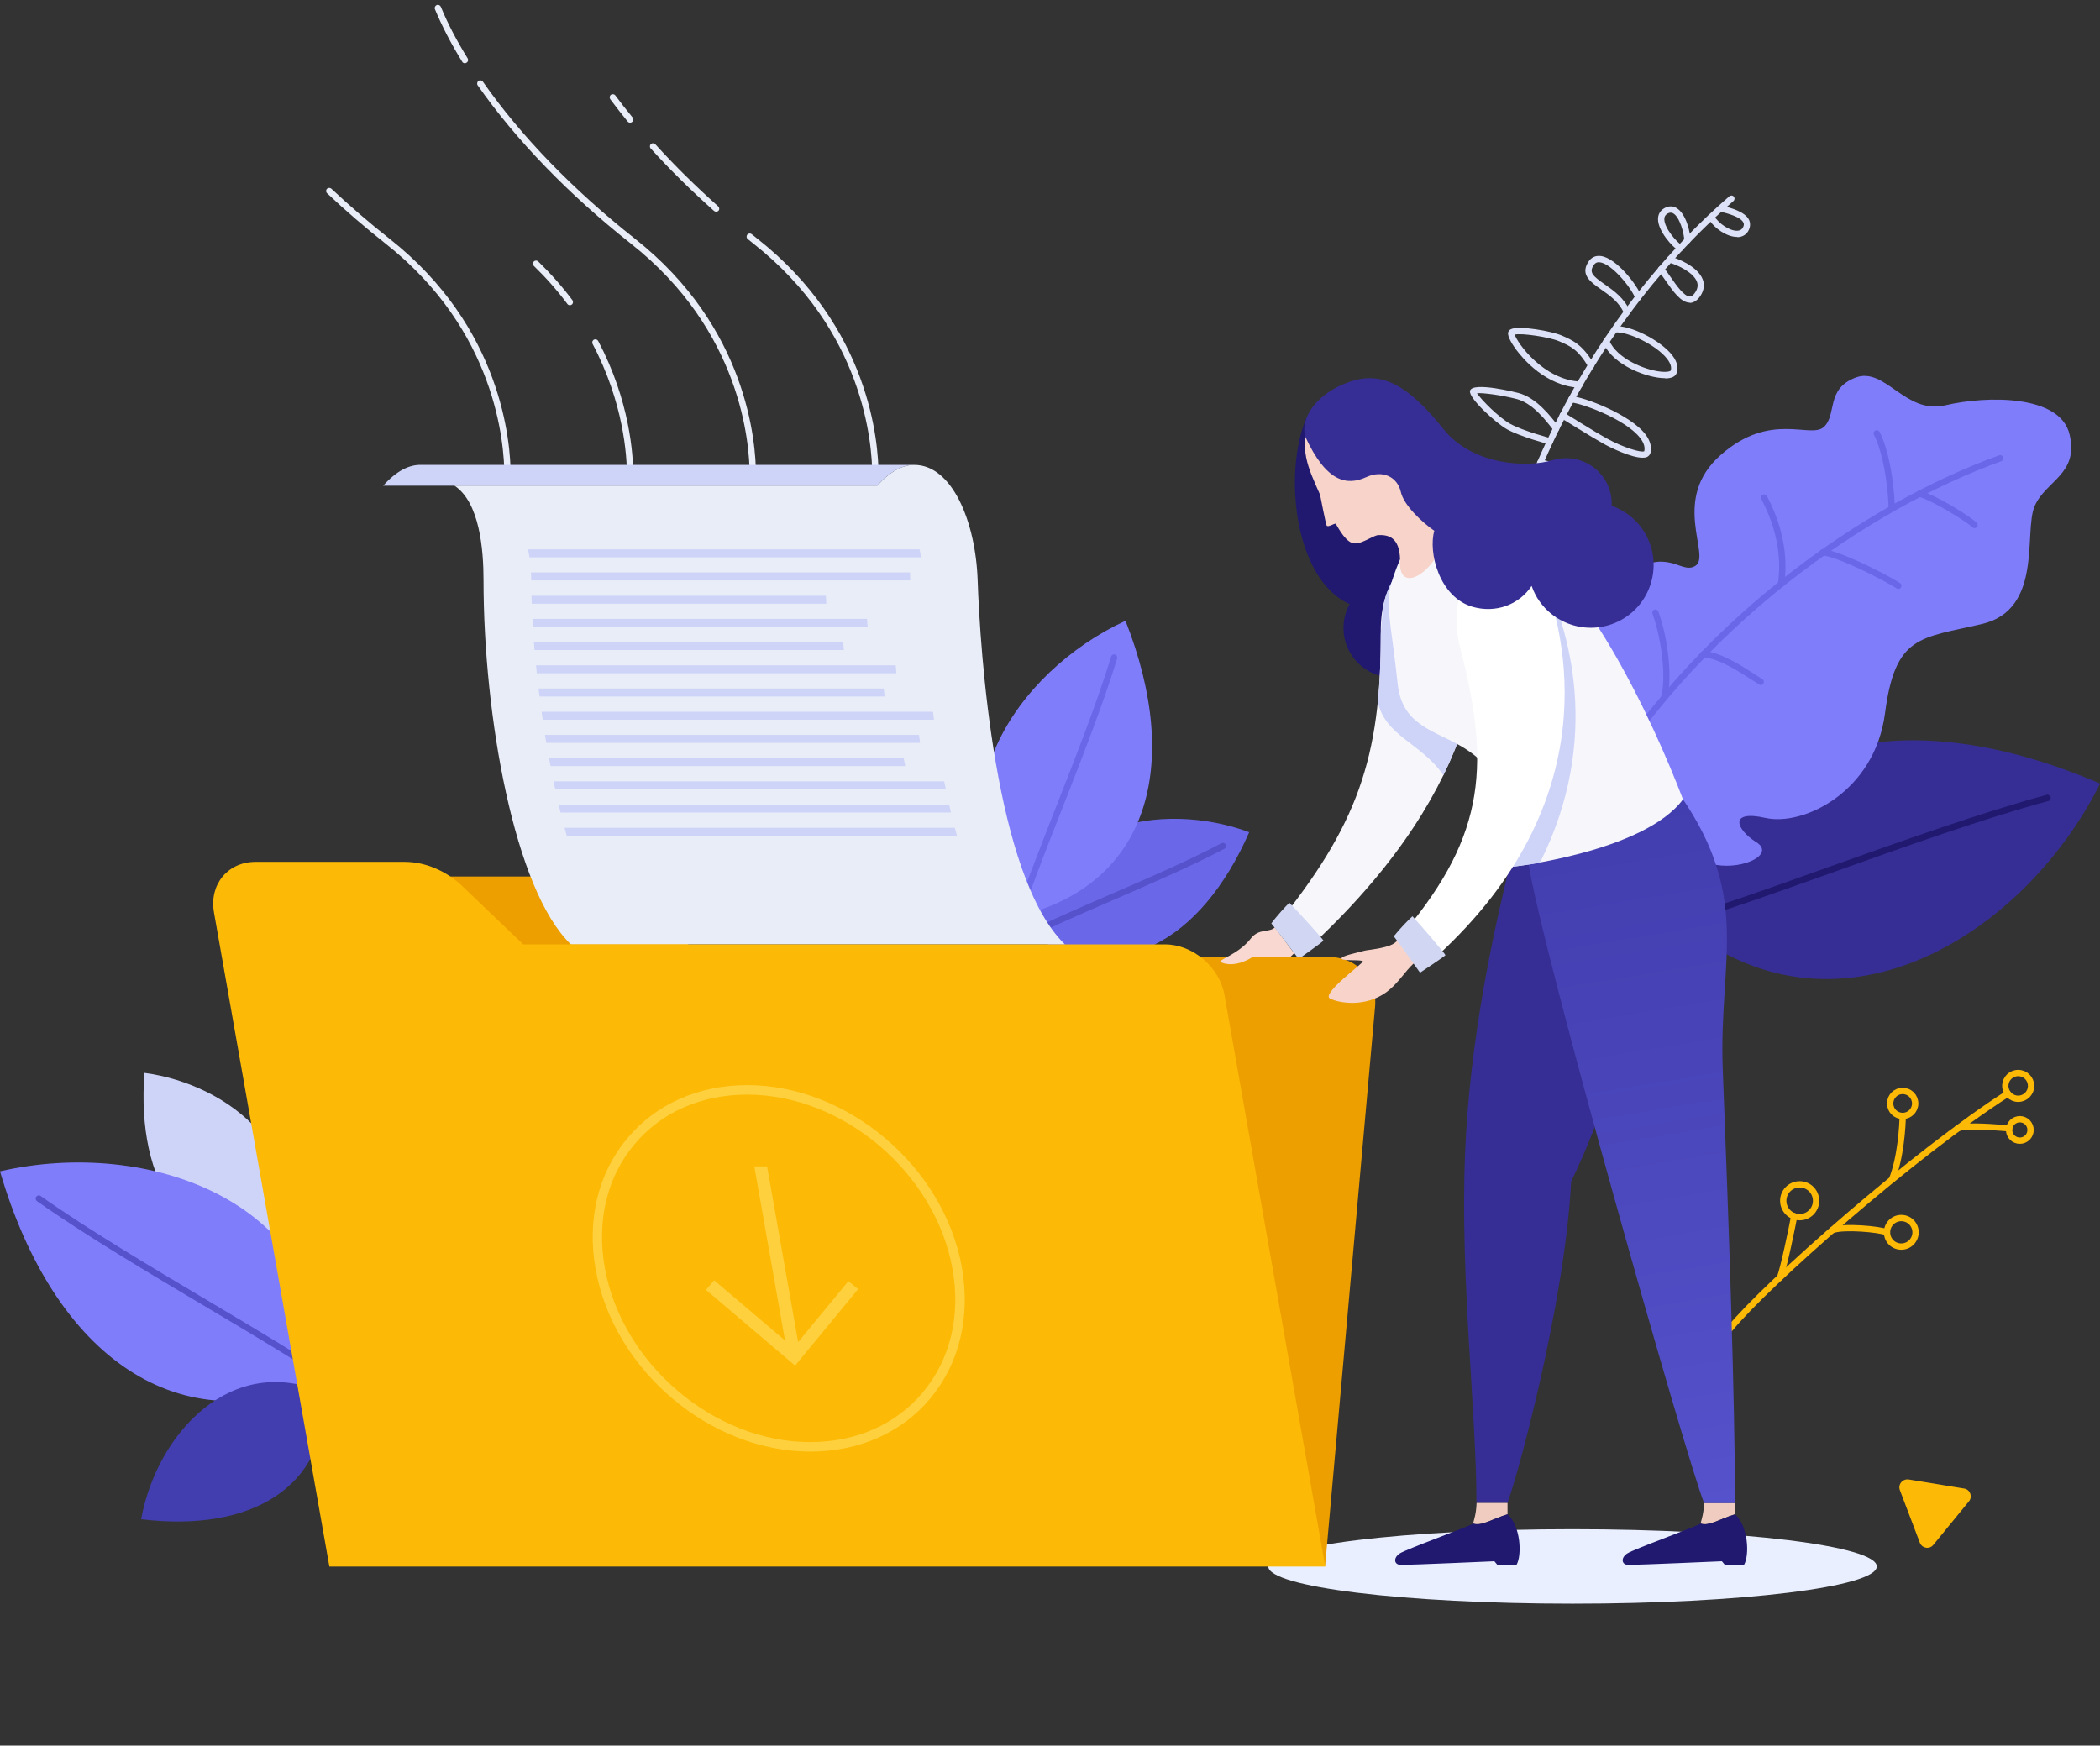 <svg width="261" height="217" viewBox="0 0 261 217" fill="none" xmlns="http://www.w3.org/2000/svg">
<rect x="0" y="0" width="261" height="217" fill="#333333" stroke="none"/>
<g clip-path="url(#clip0)">
<path d="M57.773 7.863C57.648 7.863 57.507 7.8 57.444 7.675C56.047 5.415 54.918 3.219 54.055 1.147C53.976 0.943 54.07 0.724 54.274 0.63C54.478 0.551 54.698 0.645 54.792 0.849C55.624 2.889 56.753 5.039 58.118 7.251C58.228 7.439 58.181 7.675 57.993 7.785C57.915 7.847 57.836 7.863 57.773 7.863Z" fill="#E9EDF7"/>
<path d="M127.989 116.176C138.8 122.845 149.25 117.165 155.26 103.451C144.292 99.403 129.59 102.384 127.989 116.176Z" fill="#6B67E9"/>
<path d="M127.989 116.569C127.848 116.569 127.707 116.49 127.644 116.365C127.534 116.176 127.613 115.941 127.801 115.831C129.951 114.67 133.701 113.054 137.671 111.328C142.472 109.257 147.901 106.903 151.808 104.816C151.996 104.722 152.232 104.785 152.341 104.973C152.436 105.161 152.373 105.397 152.185 105.507C148.246 107.593 142.801 109.963 137.984 112.05C134.03 113.76 130.296 115.376 128.178 116.521C128.115 116.569 128.052 116.569 127.989 116.569Z" fill="#5652CC"/>
<path d="M208.514 114.513C214.665 92.028 235.785 86.568 261.016 97.41C251.397 116.584 227.94 130.988 208.514 114.513Z" fill="#362E94"/>
<path d="M208.514 114.905C208.342 114.905 208.185 114.796 208.138 114.607C208.075 114.403 208.201 114.184 208.42 114.121C212.704 112.991 219.749 110.481 227.186 107.813C236.24 104.581 246.502 100.925 254.378 98.807C254.582 98.744 254.802 98.87 254.865 99.089C254.928 99.293 254.802 99.513 254.582 99.576C246.737 101.678 236.491 105.334 227.453 108.566C219.984 111.234 212.939 113.744 208.609 114.89C208.577 114.89 208.546 114.905 208.514 114.905Z" fill="#20196F"/>
<path d="M126.64 113.87C142.66 110.01 146.991 95.213 139.883 77.169C126.122 83.524 115.421 99.779 126.64 113.87Z" fill="#807DFB"/>
<path d="M126.64 114.262C126.609 114.262 126.562 114.262 126.53 114.246C126.326 114.183 126.201 113.964 126.263 113.76C127.158 110.732 129.104 105.805 131.143 100.58C133.622 94.272 136.431 87.117 138.094 81.625C138.157 81.421 138.377 81.296 138.581 81.358C138.785 81.421 138.91 81.641 138.847 81.845C137.184 87.368 134.36 94.539 131.881 100.862C129.841 106.056 127.911 110.983 127.017 113.98C126.97 114.152 126.813 114.262 126.64 114.262Z" fill="#6B67E9"/>
<path d="M34.661 155.513C22.971 156.266 16.93 147.134 17.95 133.373C28.636 134.801 39.305 143.588 34.661 155.513Z" fill="#CED3F8"/>
<path d="M40.749 171.392C22.202 179.787 6.747 168.631 0 145.612C18.264 141.391 41.016 149.143 40.749 171.392Z" fill="#807DFB"/>
<path d="M40.749 171.785C40.67 171.785 40.592 171.753 40.514 171.706C37.36 169.447 31.758 166.12 25.811 162.59C18.593 158.306 10.419 153.442 4.597 149.315C4.425 149.19 4.378 148.939 4.503 148.766C4.629 148.594 4.88 148.546 5.052 148.672C10.842 152.783 19.017 157.631 26.219 161.915C32.166 165.445 37.799 168.788 40.969 171.063C41.141 171.188 41.188 171.439 41.063 171.612C41 171.737 40.874 171.785 40.749 171.785Z" fill="#5652CC"/>
<path d="M198.739 98.163C195.381 93.958 190.58 80.856 199.775 73.513C203.933 70.187 205.219 69.559 207.338 69.904C208.718 70.124 209.754 71.018 210.774 70.297C212.625 68.963 207.62 62.059 213.849 56.567C220.079 51.075 225.005 54.59 226.669 53.084C228.332 51.578 226.888 48.377 230.591 46.949C234.294 45.521 236.758 51.562 241.763 50.385C246.973 49.161 256.073 49.051 257.219 54.01C258.38 58.952 254.3 59.705 252.888 62.891C251.476 66.076 254.002 75.788 246.298 77.577C238.641 79.366 235.55 78.911 234.279 88.671C233.008 98.43 224.142 102.729 219.435 101.678C214.728 100.627 215.858 103.184 218.258 104.675C220.659 106.166 216.768 108.096 213.284 107.515C209.832 106.919 202.944 103.451 198.739 98.163Z" fill="#807DFB"/>
<path d="M197.217 100.784C197.154 100.784 197.076 100.768 197.029 100.737C196.841 100.627 196.778 100.391 196.888 100.203C210.319 76.934 232.333 62.42 248.463 56.599C248.667 56.52 248.887 56.63 248.965 56.834C249.044 57.038 248.934 57.258 248.73 57.336C232.741 63.11 210.899 77.514 197.562 100.595C197.484 100.721 197.358 100.784 197.217 100.784Z" fill="#6B67E9"/>
<path d="M235.095 63.628H235.079C234.859 63.612 234.702 63.44 234.702 63.22C234.765 62.012 234.31 56.771 232.898 54.041C232.804 53.853 232.882 53.617 233.071 53.508C233.259 53.413 233.494 53.492 233.604 53.68C235.095 56.583 235.55 61.949 235.487 63.251C235.471 63.471 235.299 63.628 235.095 63.628Z" fill="#6B67E9"/>
<path d="M245.419 65.652C245.325 65.652 245.231 65.621 245.168 65.558C244.164 64.679 240.257 62.279 238.452 61.745C238.248 61.682 238.123 61.463 238.186 61.259C238.248 61.055 238.468 60.929 238.672 60.992C240.586 61.541 244.603 64.02 245.67 64.962C245.827 65.103 245.858 65.354 245.717 65.511C245.639 65.605 245.529 65.652 245.419 65.652Z" fill="#6B67E9"/>
<path d="M221.365 72.964C221.35 72.964 221.334 72.964 221.318 72.964C221.098 72.933 220.957 72.744 220.973 72.525C221.146 71.222 221.648 67.237 218.902 62.028C218.808 61.839 218.87 61.604 219.074 61.494C219.263 61.4 219.498 61.463 219.608 61.667C222.464 67.096 221.93 71.269 221.757 72.635C221.726 72.823 221.554 72.964 221.365 72.964Z" fill="#6B67E9"/>
<path d="M235.942 73.215C235.879 73.215 235.801 73.199 235.738 73.152C233.51 71.772 228.191 69.151 226.512 69.057C226.292 69.041 226.135 68.869 226.135 68.649C226.151 68.429 226.324 68.272 226.543 68.272C228.41 68.367 233.902 71.081 236.146 72.478C236.334 72.587 236.381 72.838 236.271 73.011C236.209 73.152 236.083 73.215 235.942 73.215Z" fill="#6B67E9"/>
<path d="M218.839 85.156C218.776 85.156 218.698 85.14 218.635 85.093C218.321 84.905 217.992 84.685 217.647 84.465C215.921 83.351 213.787 81.955 211.7 81.688C211.48 81.657 211.339 81.468 211.355 81.249C211.386 81.029 211.574 80.888 211.794 80.903C214.053 81.202 216.281 82.645 218.07 83.806C218.415 84.026 218.745 84.246 219.043 84.434C219.231 84.544 219.278 84.795 219.169 84.967C219.106 85.093 218.965 85.156 218.839 85.156Z" fill="#6B67E9"/>
<path d="M206.836 87.117C206.804 87.117 206.773 87.117 206.741 87.101C206.537 87.039 206.412 86.835 206.459 86.615C207.071 84.293 206.585 79.664 205.376 76.29C205.298 76.087 205.408 75.867 205.612 75.788C205.816 75.71 206.035 75.82 206.114 76.024C207.369 79.507 207.855 84.356 207.212 86.803C207.165 86.992 207.008 87.117 206.836 87.117Z" fill="#6B67E9"/>
<path d="M188.352 66.358C188.32 66.358 188.289 66.358 188.258 66.342C188.054 66.295 187.928 66.076 187.975 65.872C188.038 65.636 194.252 42.351 214.932 24.401C215.089 24.26 215.34 24.276 215.481 24.432C215.622 24.589 215.607 24.84 215.45 24.982C194.942 42.775 188.791 65.84 188.728 66.06C188.697 66.248 188.524 66.358 188.352 66.358Z" fill="#DDE2F8"/>
<path d="M215.873 29.453C214.665 29.453 213.08 28.434 212.327 27.178C212.217 26.99 212.28 26.755 212.468 26.645C212.657 26.535 212.892 26.598 213.002 26.786C213.614 27.822 215.01 28.732 215.936 28.685C216.281 28.669 216.517 28.512 216.658 28.214C216.783 27.931 216.736 27.774 216.674 27.665C216.328 26.943 214.618 26.504 213.896 26.331L213.755 26.3C213.551 26.253 213.426 26.033 213.473 25.829C213.52 25.625 213.739 25.499 213.943 25.547L214.085 25.578C215.057 25.829 216.878 26.3 217.38 27.335C217.552 27.712 217.552 28.135 217.364 28.559C217.113 29.124 216.611 29.453 215.968 29.485C215.936 29.453 215.905 29.453 215.873 29.453Z" fill="#DDE2F8"/>
<path d="M208.844 31.211C208.781 31.211 208.703 31.195 208.64 31.164C207.871 30.724 206.067 28.732 206.067 27.241C206.067 26.66 206.333 26.19 206.835 25.892C207.479 25.515 208.012 25.656 208.342 25.845C209.581 26.535 210.099 28.983 210.115 29.893C210.115 30.112 209.942 30.285 209.723 30.285C209.519 30.269 209.33 30.112 209.33 29.893C209.315 28.998 208.765 26.974 207.95 26.519C207.808 26.441 207.573 26.362 207.228 26.566C206.977 26.723 206.851 26.927 206.851 27.241C206.851 28.371 208.405 30.128 209.032 30.489C209.22 30.599 209.283 30.834 209.173 31.023C209.111 31.148 208.969 31.211 208.844 31.211Z" fill="#DDE2F8"/>
<path d="M210.036 37.628C208.922 37.628 207.95 36.232 207.008 34.882C206.71 34.443 206.412 34.035 206.145 33.721C206.004 33.549 206.035 33.313 206.192 33.172C206.365 33.031 206.6 33.062 206.741 33.219C207.024 33.564 207.322 33.988 207.636 34.443C208.342 35.463 209.315 36.859 210.021 36.859C210.24 36.859 210.476 36.687 210.695 36.342C210.994 35.887 211.072 35.447 210.899 35.008C210.476 33.894 208.593 32.953 207.4 32.639C207.196 32.592 207.071 32.372 207.118 32.168C207.165 31.964 207.385 31.838 207.589 31.886C208.499 32.121 210.978 33.094 211.621 34.725C211.888 35.4 211.778 36.106 211.339 36.781C210.962 37.346 210.507 37.644 210.005 37.66C210.052 37.628 210.052 37.628 210.036 37.628Z" fill="#DDE2F8"/>
<path d="M202.207 39.197C202.05 39.197 201.909 39.103 201.846 38.962C201.265 37.566 200.057 36.718 198.99 35.981C197.719 35.086 196.401 34.176 197.374 32.607C197.735 32.011 198.268 31.744 198.943 31.823C200.92 32.058 203.572 35.541 203.995 36.844C204.058 37.048 203.948 37.267 203.744 37.346C203.54 37.409 203.321 37.299 203.242 37.095C202.866 35.965 200.402 32.796 198.833 32.607C198.472 32.56 198.237 32.701 198.033 33.015C197.499 33.878 197.97 34.318 199.429 35.337C200.528 36.106 201.893 37.063 202.568 38.664C202.646 38.868 202.552 39.088 202.348 39.182C202.317 39.182 202.254 39.197 202.207 39.197Z" fill="#DDE2F8"/>
<path d="M206.898 47.011C204.89 47.011 200.512 45.505 199.273 42.634C199.194 42.43 199.273 42.21 199.477 42.116C199.681 42.022 199.9 42.116 199.994 42.32C200.983 44.595 204.388 45.976 206.38 46.196C207.275 46.29 207.604 46.133 207.636 46.086C207.793 45.678 207.636 45.191 207.212 44.626C205.863 42.869 202.254 41.174 200.747 41.331C200.528 41.347 200.34 41.19 200.324 40.986C200.308 40.767 200.465 40.578 200.669 40.562C202.583 40.374 206.396 42.304 207.84 44.171C208.609 45.16 208.561 45.929 208.373 46.4C208.216 46.807 207.761 47.027 207.008 47.043C206.961 47.011 206.93 47.011 206.898 47.011Z" fill="#DDE2F8"/>
<path d="M196.323 48.204H196.307C192.071 47.984 189.23 44.532 188.446 43.481C188.101 43.01 187.301 41.849 187.442 41.316C187.473 41.206 187.552 41.033 187.787 40.923C188.775 40.437 192.871 41.174 194.095 41.708C195.475 42.304 196.668 42.822 198.096 45.238C198.206 45.427 198.143 45.662 197.955 45.772C197.766 45.882 197.531 45.819 197.421 45.631C196.134 43.434 195.146 43.01 193.796 42.43C192.573 41.896 189.058 41.378 188.258 41.598C188.571 42.634 191.819 47.2 196.37 47.435C196.589 47.451 196.746 47.623 196.746 47.843C196.699 48.047 196.527 48.204 196.323 48.204Z" fill="#DDE2F8"/>
<path d="M204.137 56.897C202.772 56.897 200.277 55.704 199.398 55.218C197.782 54.323 194.048 51.985 194.016 51.97C193.828 51.86 193.781 51.609 193.891 51.436C194 51.248 194.251 51.201 194.424 51.311C194.455 51.326 198.158 53.664 199.775 54.543C201.705 55.61 203.964 56.3 204.356 56.096C204.482 55.61 204.309 55.061 203.886 54.496C202.065 52.064 196.37 50.071 195.287 50.04C195.067 50.04 194.895 49.851 194.911 49.632C194.911 49.412 195.083 49.239 195.318 49.255C196.731 49.302 202.63 51.499 204.529 54.025C205.109 54.81 205.313 55.578 205.125 56.316C205.062 56.536 204.906 56.708 204.686 56.818C204.529 56.881 204.341 56.897 204.137 56.897Z" fill="#DDE2F8"/>
<path d="M192.635 55.249C192.604 55.249 192.573 55.249 192.541 55.233C192.4 55.202 189.011 54.308 187.3 53.366C185.888 52.582 182.468 49.444 182.703 48.581C183.017 47.388 188.634 48.832 188.697 48.847C190.941 49.428 192.682 51.687 193.718 53.037C193.844 53.209 193.812 53.46 193.64 53.586C193.467 53.711 193.216 53.68 193.09 53.507C192.118 52.236 190.486 50.118 188.493 49.6C186.594 49.114 184.319 48.816 183.566 48.879C184.084 49.679 186.265 51.891 187.677 52.676C189.309 53.586 192.698 54.465 192.73 54.48C192.933 54.527 193.059 54.747 193.012 54.951C192.965 55.123 192.808 55.249 192.635 55.249Z" fill="#DDE2F8"/>
<path d="M198.017 63.016C196.95 63.016 195.224 62.325 193.404 61.541L193.09 61.4C191.568 60.757 190.815 59.878 190.439 59.25C190.329 59.062 190.392 58.827 190.58 58.717C190.768 58.607 191.004 58.67 191.113 58.858C191.364 59.282 191.992 60.097 193.389 60.678L193.702 60.819C197.17 62.294 198.127 62.373 198.315 62.169C198.378 61.902 198.3 61.62 198.064 61.29C196.841 59.595 192.259 57.979 191.396 57.916C191.176 57.901 191.019 57.712 191.035 57.493C191.051 57.273 191.239 57.116 191.459 57.132C192.588 57.21 197.327 58.889 198.708 60.835C199.084 61.353 199.21 61.87 199.084 62.373C199.022 62.608 198.88 62.781 198.661 62.89C198.472 62.969 198.268 63.016 198.017 63.016Z" fill="#DDE2F8"/>
<path d="M188.979 64.271C188.854 64.271 188.744 64.224 188.666 64.114C188.242 63.55 187.128 62.985 186.249 62.514C185.763 62.263 185.339 62.043 185.072 61.855C184.916 61.729 184.868 61.51 184.963 61.337C185.308 60.757 185.983 60.396 186.861 60.317C188.085 60.223 189.387 60.709 190.031 61.51C190.172 61.682 190.141 61.933 189.968 62.059C189.795 62.2 189.56 62.169 189.419 61.996C188.932 61.4 187.897 61.023 186.924 61.086C186.5 61.117 186.155 61.243 185.904 61.416C186.108 61.525 186.359 61.651 186.61 61.792C187.567 62.294 188.775 62.906 189.293 63.612C189.419 63.785 189.387 64.036 189.215 64.161C189.152 64.255 189.058 64.271 188.979 64.271Z" fill="#DDE2F8"/>
<path d="M40.435 173.197C40.639 184.902 31.225 190.519 17.542 188.856C19.472 178.249 28.745 168.003 40.435 173.197Z" fill="#423EAF"/>
<path d="M214.979 165.602C214.885 165.602 214.806 165.571 214.728 165.508C214.555 165.367 214.54 165.132 214.665 164.959C219.294 159.295 237.809 142.976 249.326 135.617C249.514 135.507 249.75 135.554 249.875 135.743C249.985 135.931 249.938 136.166 249.75 136.292C238.28 143.619 219.875 159.828 215.261 165.477C215.199 165.555 215.089 165.602 214.979 165.602Z" fill="#FCBA06"/>
<path d="M249.232 134.99C249.232 134.095 249.954 133.389 250.832 133.389C251.727 133.389 252.433 134.111 252.433 134.99C252.433 135.884 251.711 136.59 250.832 136.59C249.954 136.59 249.232 135.868 249.232 134.99Z" stroke="#FCBA06" stroke-width="0.785" stroke-linecap="round" stroke-linejoin="round"/>
<path d="M234.922 137.171C234.922 136.308 235.612 135.617 236.475 135.617C237.338 135.617 238.029 136.308 238.029 137.171C238.029 138.034 237.338 138.724 236.475 138.724C235.612 138.724 234.922 138.034 234.922 137.171Z" stroke="#FCBA06" stroke-width="0.785" stroke-linecap="round" stroke-linejoin="round"/>
<path d="M234.53 153.191C234.53 152.218 235.314 151.418 236.303 151.418C237.291 151.418 238.076 152.202 238.076 153.191C238.076 154.164 237.291 154.964 236.303 154.964C235.314 154.964 234.53 154.179 234.53 153.191Z" stroke="#FCBA06" stroke-width="0.785" stroke-linecap="round" stroke-linejoin="round"/>
<path d="M221.632 149.268C221.632 148.138 222.542 147.228 223.672 147.228C224.801 147.228 225.711 148.138 225.711 149.268C225.711 150.398 224.801 151.308 223.672 151.308C222.542 151.308 221.632 150.398 221.632 149.268Z" stroke="#FCBA06" stroke-width="0.785" stroke-linecap="round" stroke-linejoin="round"/>
<path d="M249.703 140.466C249.703 139.728 250.299 139.132 251.036 139.132C251.774 139.132 252.37 139.728 252.37 140.466C252.37 141.203 251.774 141.799 251.036 141.799C250.299 141.799 249.703 141.203 249.703 140.466Z" stroke="#FCBA06" stroke-width="0.785" stroke-linecap="round" stroke-linejoin="round"/>
<path d="M243.301 140.67C243.144 140.67 242.987 140.575 242.94 140.419C242.862 140.215 242.971 139.995 243.175 139.916C244.274 139.508 246.753 139.665 248.997 139.838C249.295 139.854 249.546 139.885 249.734 139.885C249.954 139.901 250.111 140.089 250.095 140.293C250.079 140.513 249.891 140.67 249.687 140.654C249.499 140.638 249.232 140.623 248.934 140.591C247.49 140.481 244.478 140.246 243.442 140.623C243.395 140.67 243.348 140.67 243.301 140.67Z" fill="#FCBA06"/>
<path d="M235.126 147.056C235.079 147.056 235.032 147.04 234.985 147.024C234.781 146.946 234.687 146.711 234.765 146.507C235.863 143.839 236.083 139.697 236.083 138.724C236.083 138.504 236.256 138.332 236.475 138.332C236.695 138.332 236.868 138.504 236.868 138.724C236.868 139.948 236.617 144.059 235.487 146.805C235.424 146.962 235.283 147.056 235.126 147.056Z" fill="#FCBA06"/>
<path d="M234.53 153.583C234.483 153.583 234.436 153.567 234.373 153.552C233.494 153.191 229.195 152.799 227.861 153.285C227.657 153.363 227.437 153.254 227.359 153.05C227.281 152.846 227.39 152.626 227.594 152.547C229.132 151.998 233.682 152.406 234.671 152.83C234.875 152.908 234.969 153.144 234.875 153.348C234.828 153.505 234.671 153.583 234.53 153.583Z" fill="#FCBA06"/>
<path d="M221.224 159.2C221.177 159.2 221.114 159.185 221.067 159.169C220.863 159.075 220.785 158.855 220.863 158.651C221.271 157.71 222.401 152.281 222.605 151.12C222.652 150.9 222.856 150.759 223.06 150.806C223.279 150.837 223.421 151.057 223.374 151.261C223.201 152.187 222.056 157.882 221.569 158.965C221.522 159.122 221.381 159.2 221.224 159.2Z" fill="#FCBA06"/>
<path d="M195.444 199.353C216.329 199.353 233.259 197.281 233.259 194.724C233.259 192.168 216.329 190.096 195.444 190.096C174.56 190.096 157.629 192.168 157.629 194.724C157.629 197.281 174.56 199.353 195.444 199.353Z" fill="#E9EFFF"/>
<path d="M78.313 15.253C78.203 15.253 78.093 15.206 78.014 15.112C77.261 14.186 76.524 13.245 75.849 12.335C75.724 12.162 75.755 11.911 75.928 11.786C76.1 11.66 76.351 11.692 76.477 11.864C77.151 12.774 77.873 13.7 78.626 14.61C78.768 14.783 78.736 15.018 78.564 15.159C78.485 15.222 78.407 15.253 78.313 15.253Z" fill="#E9EDF7"/>
<path d="M89.014 26.315C88.919 26.315 88.825 26.284 88.747 26.221C85.923 23.711 83.271 21.106 80.87 18.454C80.729 18.297 80.745 18.046 80.902 17.905C81.058 17.764 81.309 17.779 81.451 17.936C83.836 20.573 86.472 23.161 89.265 25.656C89.422 25.797 89.437 26.049 89.296 26.205C89.233 26.268 89.124 26.315 89.014 26.315Z" fill="#E9EDF7"/>
<path d="M108.8 59.47C108.58 59.47 108.407 59.297 108.407 59.078C108.407 55.061 107.34 41.08 93.642 30.285C93.407 30.097 93.172 29.909 92.936 29.72C92.764 29.579 92.748 29.344 92.874 29.171C93.015 28.998 93.25 28.983 93.423 29.108C93.658 29.297 93.894 29.485 94.129 29.673C108.109 40.688 109.192 54.967 109.192 59.078C109.192 59.297 109.004 59.47 108.8 59.47Z" fill="#E9EDF7"/>
<path d="M93.564 59.47C93.344 59.47 93.172 59.297 93.172 59.078C93.172 55.061 92.105 41.081 78.407 30.285C70.718 24.213 64.128 17.419 59.374 10.609C59.248 10.437 59.295 10.185 59.468 10.06C59.641 9.934 59.892 9.981 60.017 10.154C64.724 16.901 71.252 23.632 78.893 29.658C92.874 40.673 93.956 54.951 93.956 59.062C93.956 59.297 93.768 59.47 93.564 59.47Z" fill="#E9EDF7"/>
<path d="M70.828 37.942C70.703 37.942 70.593 37.895 70.514 37.785C69.275 36.122 67.878 34.537 66.356 33.062C66.199 32.906 66.199 32.67 66.341 32.513C66.497 32.356 66.733 32.356 66.89 32.498C68.443 34.004 69.871 35.62 71.142 37.315C71.267 37.487 71.236 37.738 71.063 37.864C70.985 37.927 70.906 37.942 70.828 37.942Z" fill="#E9EDF7"/>
<path d="M78.312 59.47C78.093 59.47 77.92 59.297 77.92 59.078C77.92 56.599 77.497 50.04 73.652 42.759C73.558 42.571 73.621 42.336 73.809 42.226C73.998 42.132 74.233 42.194 74.343 42.383C78.281 49.836 78.705 56.536 78.705 59.078C78.705 59.297 78.532 59.47 78.312 59.47Z" fill="#E9EDF7"/>
<path d="M63.077 59.47C62.857 59.47 62.685 59.297 62.685 59.078C62.685 55.061 61.618 41.081 47.92 30.285C45.393 28.293 42.946 26.19 40.655 24.025C40.498 23.883 40.482 23.632 40.639 23.475C40.78 23.319 41.031 23.319 41.188 23.46C43.463 25.594 45.895 27.696 48.406 29.673C62.386 40.688 63.469 54.967 63.469 59.078C63.469 59.297 63.297 59.47 63.077 59.47Z" fill="#E9EDF7"/>
<path d="M87.037 118.969L80.086 111.767C78.579 109.979 76.304 108.959 73.841 108.959H55.326C51.858 108.959 48.798 111.72 48.484 115.109L40.922 194.709H164.69L170.904 125.12C171.202 121.715 168.644 118.969 165.161 118.969H87.037Z" fill="#ED9F00"/>
<path d="M121.509 72.117C121.258 64.852 118.34 57.775 113.617 57.791C112.205 57.791 110.667 58.56 109.035 60.364H56.471C59.625 62.451 60.096 68.335 60.096 72.117C60.096 88.969 63.924 110.653 70.954 117.4H132.352C123.627 108.959 121.807 80.809 121.509 72.117Z" fill="#E9EDF7"/>
<path d="M113.601 57.791H52.407C50.948 57.728 49.332 58.466 47.621 60.38H109.019C110.667 58.56 112.205 57.807 113.601 57.791Z" fill="#CED3F8"/>
<path d="M104.799 79.821H66.356C66.388 80.15 66.403 80.48 66.435 80.809H104.877C104.846 80.48 104.83 80.15 104.799 79.821ZM111.326 82.708H66.623C66.654 83.037 66.686 83.367 66.717 83.697H111.404C111.389 83.367 111.357 83.037 111.326 82.708ZM107.764 76.934H66.184C66.199 77.263 66.215 77.593 66.246 77.922H107.843C107.795 77.593 107.78 77.263 107.764 76.934ZM102.649 74.062H66.058C66.074 74.392 66.074 74.721 66.09 75.051H102.696C102.68 74.706 102.665 74.361 102.649 74.062ZM113.13 72.117C113.13 71.803 113.115 71.489 113.099 71.16H65.995C66.011 71.489 66.027 71.803 66.027 72.117C66.027 72.132 66.027 72.148 66.027 72.148H113.13C113.13 72.148 113.13 72.132 113.13 72.117ZM114.291 68.288H65.634C65.697 68.618 65.76 68.947 65.807 69.277H114.464C114.417 68.947 114.354 68.618 114.291 68.288ZM114.213 91.354H67.737C67.784 91.683 67.847 92.013 67.894 92.342H114.354C114.323 92.013 114.26 91.683 114.213 91.354ZM117.351 97.128H68.804C68.867 97.457 68.945 97.787 69.008 98.116H117.555C117.492 97.787 117.414 97.457 117.351 97.128ZM109.835 85.595H66.937C66.984 85.925 67.015 86.254 67.062 86.584H109.945C109.914 86.254 109.867 85.925 109.835 85.595ZM118.669 102.902H70.169C70.263 103.231 70.357 103.561 70.436 103.891H118.936C118.842 103.561 118.763 103.231 118.669 102.902ZM117.963 100.015H69.432C69.51 100.344 69.588 100.674 69.667 101.003H118.183C118.12 100.674 118.042 100.344 117.963 100.015ZM115.955 88.482H67.313C67.36 88.812 67.407 89.141 67.455 89.471H116.08C116.033 89.141 115.986 88.796 115.955 88.482ZM112.314 94.241H68.239C68.302 94.57 68.365 94.9 68.427 95.229H112.503C112.44 94.9 112.377 94.57 112.314 94.241Z" fill="#CED3F8"/>
<path d="M65.007 117.384L57.287 109.994C55.294 108.174 52.752 107.138 50.289 107.138H31.774C28.306 107.138 25.984 109.947 26.596 113.43L40.937 194.74H164.706L152.185 123.692C151.573 120.225 148.262 117.4 144.794 117.4H65.007V117.384Z" fill="#FCBA06"/>
<path d="M119.548 157.569C117.335 145.063 105.379 134.895 92.874 134.895C86.833 134.895 81.545 137.233 77.983 141.486C74.343 145.832 72.931 151.606 74.029 157.773C76.241 170.278 88.198 180.446 100.719 180.446C106.76 180.446 112.048 178.108 115.609 173.856C119.234 169.509 120.63 163.735 119.548 157.569ZM114.684 173.102C111.342 177.088 106.383 179.269 100.688 179.269C88.731 179.269 77.277 169.525 75.159 157.569C74.139 151.747 75.441 146.303 78.862 142.239C82.204 138.253 87.162 136.072 92.858 136.072C104.814 136.072 116.268 145.816 118.387 157.773C119.422 163.578 118.104 169.023 114.684 173.102Z" fill="#FFD03E"/>
<path d="M105.442 159.263L99.197 166.842L95.337 145H93.752L97.565 166.638L88.763 159.153L87.743 160.346L98.82 169.76L106.65 160.252L105.442 159.263Z" fill="#FFD03E"/>
<path d="M176.898 73.168C178.106 70.422 173.006 66.609 171.563 65.197C169.633 63.283 162.368 51.954 162.368 51.954C159.449 58.811 160.877 72.038 167.734 75.098C166.965 76.494 166.746 78.173 167.232 79.821C168.205 83.085 171.641 84.952 174.905 83.979C178.168 83.006 180.036 79.57 179.063 76.306C178.671 74.988 177.902 73.921 176.898 73.168Z" fill="#20196F"/>
<path d="M158.445 115.282C157.77 115.972 156.484 115.36 155.464 116.663C153.816 118.765 151.102 119.362 151.792 119.644C153.644 120.397 155.668 118.969 155.668 118.969H160.359L160.846 118.499L158.445 115.282Z" fill="#F8D8D0"/>
<path d="M183.77 72.399C183.441 69.606 179.471 67.456 176.96 68.649C174.45 69.857 171.578 72.509 171.61 78.534C171.673 94.256 168.691 102.682 158.461 115.266C158.461 115.266 160.626 117.667 161.552 118.859C183.77 98.916 184.868 81.751 183.77 72.399Z" fill="#F6F6FB"/>
<path d="M176.96 68.665C175.077 69.575 172.991 71.285 172.08 74.627C171.829 75.725 171.735 77.012 171.61 78.895C171.61 81.923 171.5 84.669 171.249 87.243C172.112 91.495 176.772 92.452 179.392 96.374C184.304 86.317 184.429 77.969 183.786 72.399C183.456 69.622 179.487 67.456 176.96 68.665Z" fill="#CED3F8"/>
<path d="M161.222 118.969C160.548 118.075 158.226 115.015 158.006 114.795C158.634 113.917 159.842 112.599 160.25 112.222C160.94 112.913 164.486 116.772 164.486 116.945C164.188 117.227 162.478 118.436 161.74 118.969C161.536 118.969 161.364 118.969 161.222 118.969Z" fill="#D1D7F3"/>
<path d="M174.23 116.161C173.681 116.788 173.665 117.337 172.175 117.714C170.684 118.091 170.088 118.044 169.397 118.232C168.707 118.436 166.589 118.844 166.73 119.173C166.871 119.503 169.366 119.252 169.382 119.518C169.382 119.785 164.157 123.551 165.302 124.132C166.448 124.712 169.711 125.246 172.316 123.331C174.058 122.045 174.999 120.068 176.207 119.424C176.898 117.683 175.846 116.427 174.23 116.161Z" fill="#F7D3C9"/>
<path d="M187.583 107.798C185.747 115.376 182.64 129.043 182.076 143.588C181.479 159.122 183.503 175.644 183.503 186.832C184.821 186.832 187.348 186.832 187.348 186.832C188.462 184.055 194.487 162.166 195.272 146.867C202.929 131.177 206.13 110.543 206.13 99.795C203.227 99.811 187.583 107.798 187.583 107.798Z" fill="#362E94"/>
<path d="M187.363 188.244C187.363 187.475 187.363 186.832 187.363 186.832H183.519C183.472 188.15 183.221 188.84 183.08 189.389C184.068 189.782 185.528 188.793 187.363 188.244Z" fill="#F0CCC0"/>
<path d="M187.363 188.244C185.543 188.793 184.068 189.782 183.08 189.389C182.546 189.782 174.748 192.575 173.948 193.124C173.132 193.673 173.257 194.536 174.12 194.536C175.376 194.536 185.732 194.081 185.732 194.081C185.935 194.316 186.108 194.536 186.108 194.536H188.477C189.183 193.328 188.995 189.656 187.363 188.244Z" fill="#20196F"/>
<path d="M215.638 188.244C215.638 187.475 215.638 186.832 215.638 186.832H211.794C211.747 188.15 211.496 188.84 211.355 189.389C212.359 189.782 213.818 188.793 215.638 188.244Z" fill="#F0CCC0"/>
<path d="M215.638 188.244C213.818 188.793 212.343 189.782 211.355 189.389C210.821 189.782 203.023 192.575 202.223 193.124C201.407 193.673 201.532 194.536 202.395 194.536C203.65 194.536 214.006 194.081 214.006 194.081C214.21 194.316 214.383 194.536 214.383 194.536H216.752C217.474 193.328 217.27 189.656 215.638 188.244Z" fill="#20196F"/>
<path d="M207.902 97.567C218.023 111.202 213.567 118.985 214.116 132.965C214.869 152.077 215.638 174.326 215.638 186.848C214.32 186.848 211.794 186.848 211.794 186.848C209.628 181.466 191.396 117.337 189.937 107.123C192.855 107.107 207.902 97.567 207.902 97.567Z" fill="url(#paint0_linear)"/>
<path d="M209.173 99.372C204.278 105.977 187.583 107.798 187.583 107.798C188.493 87.776 174.795 95.01 173.712 85.03C172.834 76.887 172.08 75.129 173.022 72.164C175.689 63.801 179.534 63.455 186.767 66.107C196.323 69.606 205.565 89.91 209.173 99.372Z" fill="#F6F6FB"/>
<path d="M184.162 70.359C182.185 72.321 180.334 75.773 182.342 81.453C184.366 87.211 185.527 92.06 185.637 96.594C187.002 98.901 187.85 102.337 187.599 107.782C187.599 107.782 189.121 107.641 191.38 107.264C199.163 91.746 194.973 78.174 191.835 71.662C190.596 69.136 186.139 68.398 184.162 70.359Z" fill="#CED3F8"/>
<path d="M191.819 71.772C190.815 69.151 186.438 68.037 184.288 69.826C182.138 71.615 180.02 74.894 181.526 80.731C185.465 95.951 184.257 104.612 173.65 116.898C173.65 116.898 175.58 119.503 176.49 120.711C199.32 101.427 195.177 80.558 191.819 71.772Z" fill="white"/>
<path d="M176.49 120.915C176.49 120.915 173.461 116.647 173.226 116.396C173.885 115.549 175.125 114.262 175.548 113.901C176.223 114.607 179.659 118.577 179.643 118.75C179.251 119.095 176.49 120.915 176.49 120.915Z" fill="#D1D7F3"/>
<path d="M180.02 65.997C177.933 63.675 177.321 60.929 177.211 58.952C177.211 58.952 177.274 53.978 174.873 50.605C171.798 46.321 164.172 49.977 162.886 52.331C161.379 55.578 162.54 58.105 164.062 61.494C164.062 61.494 164.769 65.118 164.878 65.323C165.035 65.621 165.867 65.009 166.008 65.118C166.134 65.228 167.012 67.111 168.032 67.488C169.036 67.864 170.606 66.531 171.343 66.515C172.473 66.484 173.948 66.703 174.01 69.59C173.681 74.062 178.404 71.426 180.02 65.997Z" fill="#F7D3C9"/>
<path d="M200.308 62.875C200.355 61.855 200.136 60.819 199.602 59.862C198.315 57.54 195.632 56.489 193.169 57.148C193.122 57.163 192.981 57.195 192.965 57.195C189.921 58.152 183.064 57.901 179.424 53.366C175.234 48.126 171.924 46.039 167.813 47.435C163.686 48.832 161.615 51.876 162.195 54.214C164.863 60.05 167.452 60.38 169.805 59.313C171.908 58.356 173.697 59.329 174.105 61.165C174.465 62.781 176.678 64.883 178.263 65.982C177.494 68.633 178.859 74.251 183.048 75.443C185.888 76.243 188.76 75.208 190.36 72.838C190.501 73.246 190.674 73.639 190.878 74.015C192.965 77.781 197.719 79.146 201.501 77.059C205.266 74.972 206.632 70.218 204.545 66.437C203.572 64.711 202.05 63.487 200.308 62.875Z" fill="#362E94"/>
<path d="M236.13 185.247L238.609 191.774C238.876 192.48 239.817 192.637 240.288 192.041L244.713 186.628C245.199 186.047 244.854 185.153 244.117 185.043L237.228 183.913C236.46 183.803 235.863 184.525 236.13 185.247Z" fill="#FCBA06"/>
</g>
<defs>
<linearGradient id="paint0_linear" x1="200.624" y1="100.441" x2="214.913" y2="187.127" gradientUnits="userSpaceOnUse">
<stop stop-color="#423EAF"/>
<stop offset="0.637" stop-color="#4E4AC0"/>
<stop offset="1" stop-color="#5652CC"/>
</linearGradient>
<clipPath id="clip0">
<rect width="261" height="216.36" fill="white" transform="translate(0 0.614)"/>
</clipPath>
</defs>
</svg>
